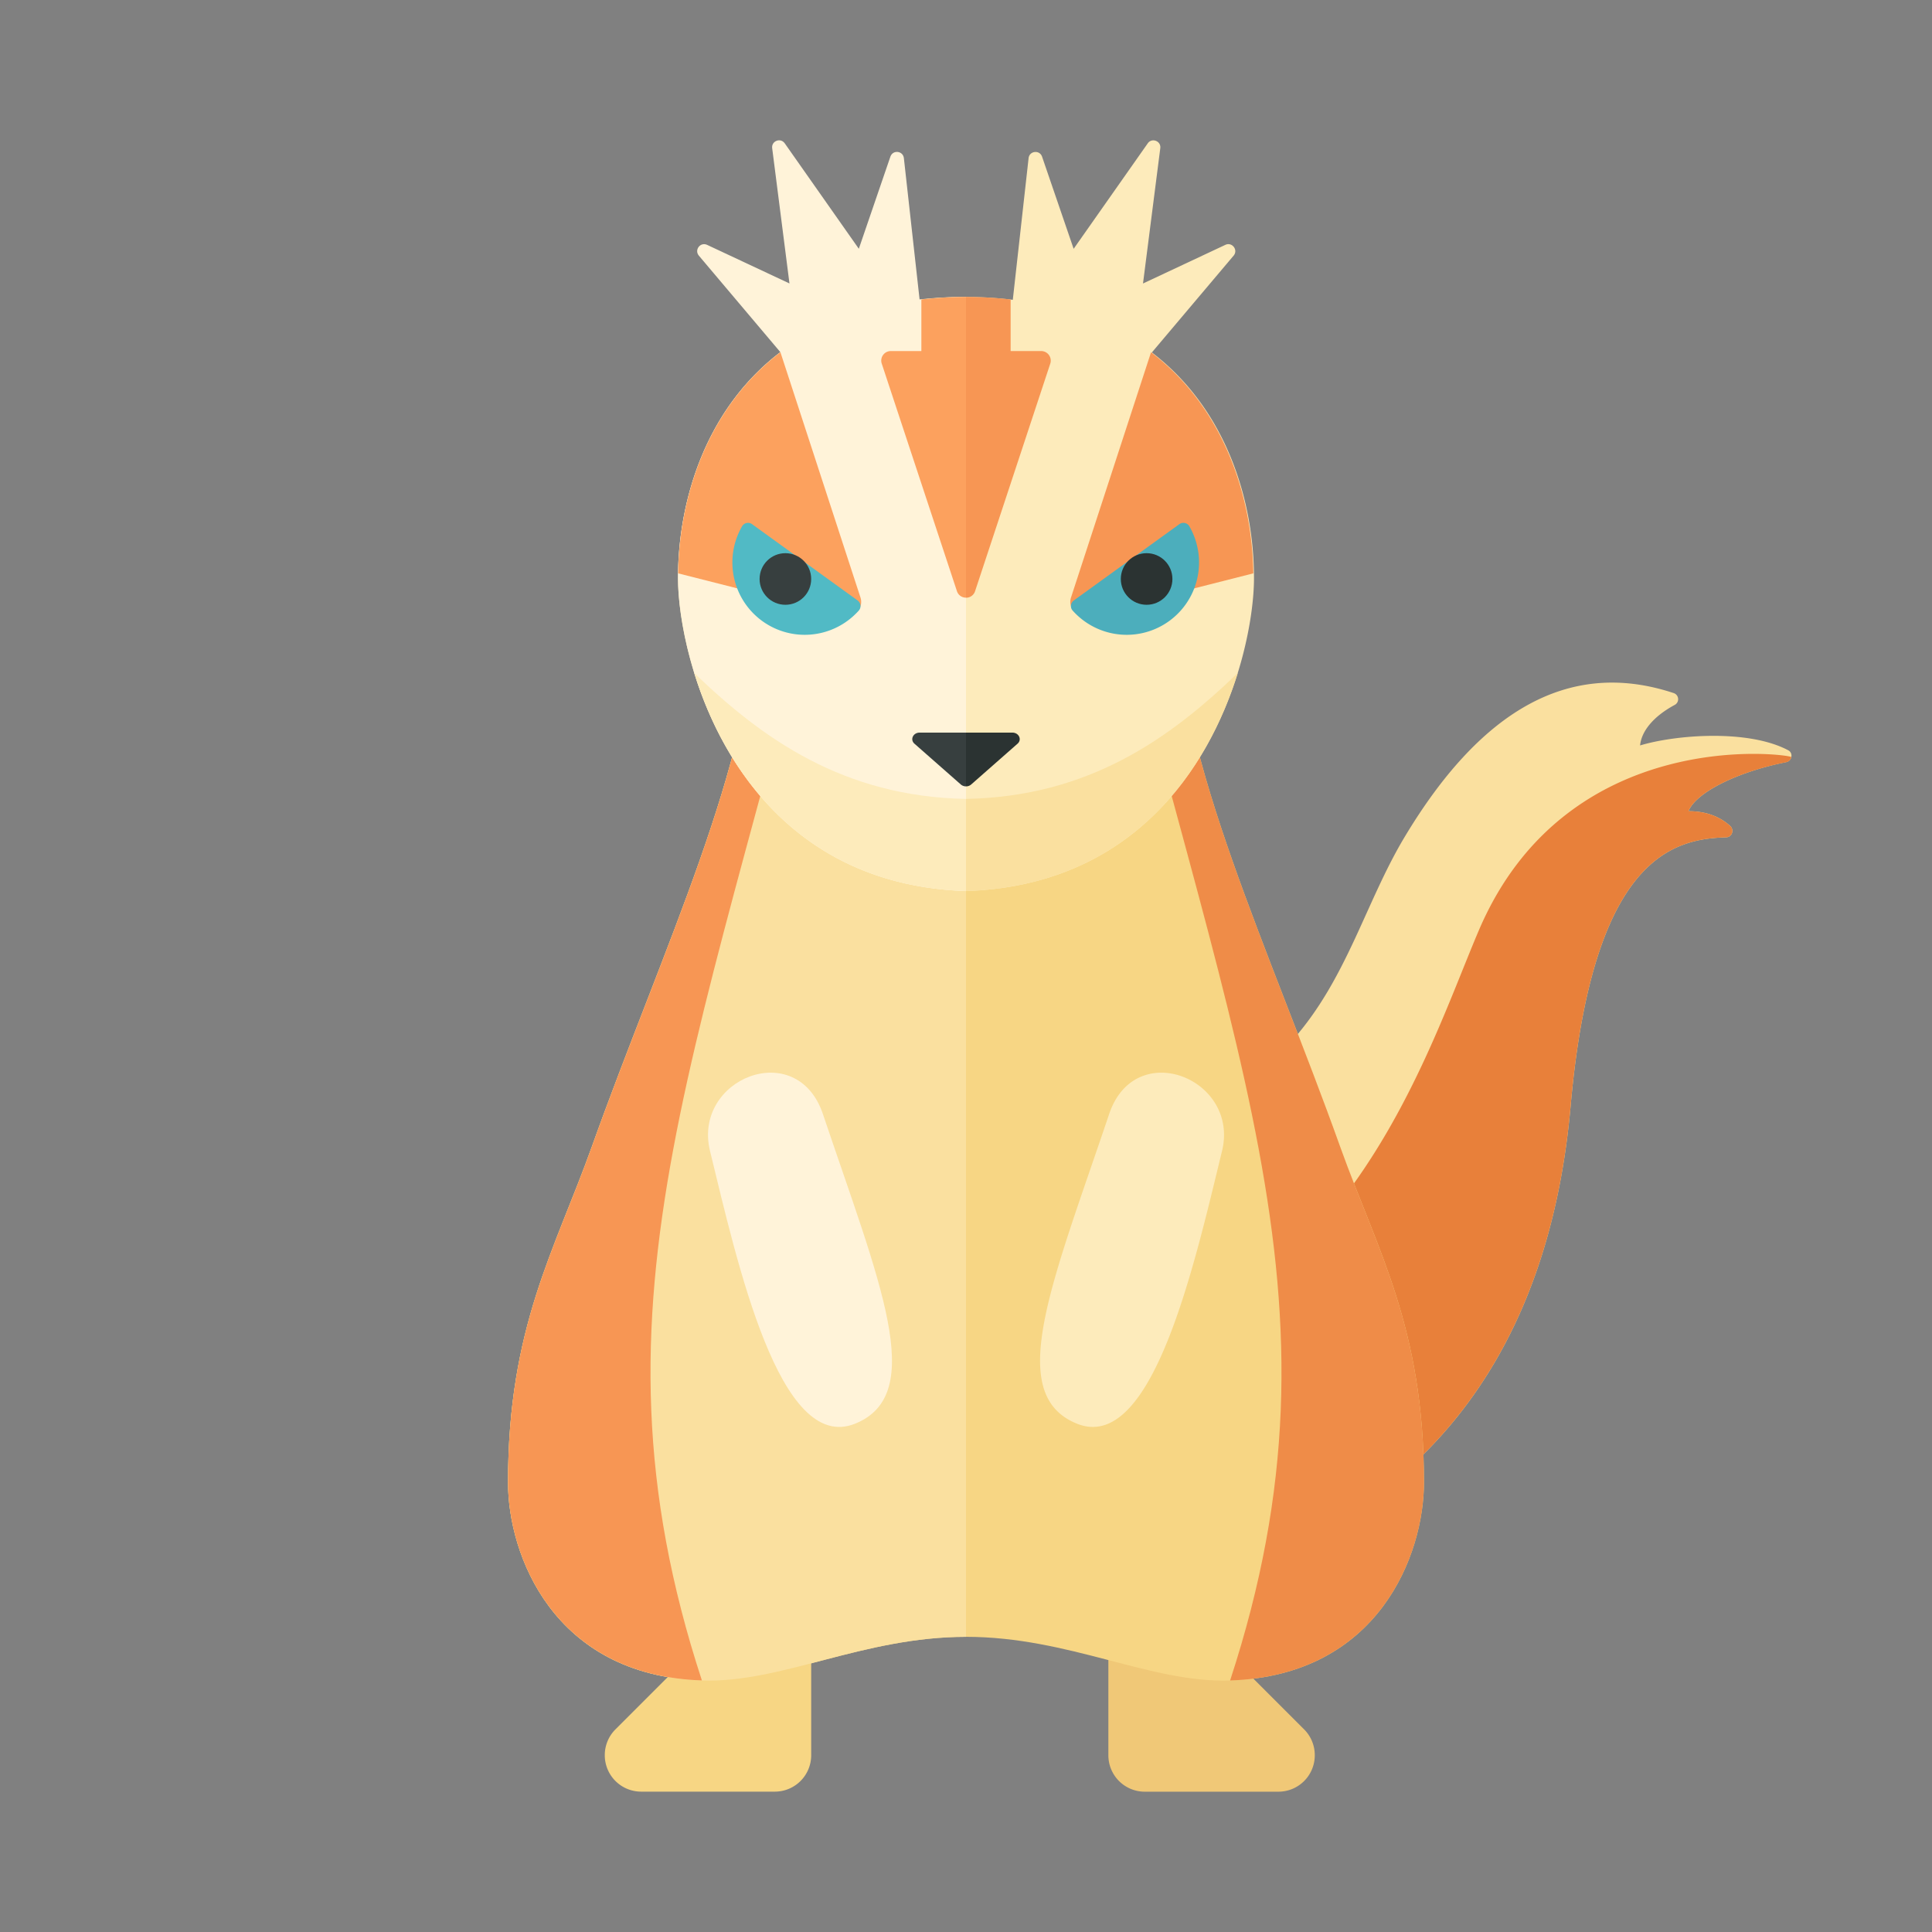<svg xmlns="http://www.w3.org/2000/svg" width="100%" height="100%" viewBox="-2.72 -2.72 37.44 37.44"><rect x="-2.72" y="-2.72" width="37.44" height="37.44" fill="#808080" stroke="none"/><path fill="#F0C877" d="M20.759 29l1.794 1.794a.706.706 0 01.206.499v.003a.705.705 0 01-.705.705h-2.59a.705.705 0 01-.705-.705V29h2z"/><path fill="#FAE09F" d="M30 13c.31 0 .582.084.806.283.086.076.042.219-.073.223-1.008.033-2.586.352-3.016 5.207C26.976 27.063 20.422 28.5 16 28.5v-9c7.034 0 6.989-3.481 8.5-6 1.434-2.391 3.142-3.475 5.214-2.789a.125.125 0 01.019.23c-.425.23-.644.516-.67.785.668-.203 2.084-.324 2.872.094.101.054.072.207-.04.229-.954.19-1.748.589-1.895.951z"/><path fill="#E8803A" d="M31.993 11.952a.125.125 0 01-.099.099c-.953.188-1.747.587-1.894.949.31 0 .582.084.806.283.086.076.042.219-.073.223-1.008.033-2.586.352-3.016 5.207C26.976 27.063 20.422 28.5 16 28.5V24c7.034 0 8.785-5.985 9.937-8.688 1.719-4.031 6.067-3.409 6.056-3.36z"/><path fill="#F7D684" d="M13 29v2.295a.705.705 0 01-.705.705h-2.59A.705.705 0 019 31.295v-.003c0-.187.074-.366.206-.498L11 29h2z"/><path fill="#F7D684" d="M23.25 19.5c-1.37-3.83-3.145-7.5-3.145-10.321 0-2.494-3.23-3.425-4.105-3.425s-4.105.931-4.105 3.425C11.895 12 10.12 15.67 8.75 19.5c-.721 2.016-1.625 3.5-1.625 6.508 0 1.397.875 3.742 3.757 3.838C12.431 29.898 14 29 16 29s3.569.898 5.118.846c2.882-.096 3.757-2.441 3.757-3.838 0-3.008-.904-4.492-1.625-6.508z"/><path fill="#FAE09F" d="M8.75 19.5c1.37-3.83 3.145-7.5 3.145-10.321 0-2.494 3.23-3.425 4.105-3.425V29c-2 0-3.569.898-5.118.846C8 29.75 7.125 27.405 7.125 26.008c0-3.008.904-4.492 1.625-6.508z"/><path fill="#F79654" d="M8.75 19.5c1.37-3.83 3.145-7.5 3.145-10.321 0-1.247.808-2.103 1.724-2.648-2.682 11.093-5.182 15.843-2.737 23.314-2.882-.095-3.757-2.44-3.757-3.837 0-3.008.904-4.492 1.625-6.508z"/><path fill="#EF8C48" d="M24.875 26.008c0 1.397-.875 3.742-3.757 3.838 2.445-7.471-.055-12.221-2.737-23.314.917.544 1.724 1.401 1.724 2.648 0 2.821 1.775 6.491 3.145 10.321.721 2.015 1.625 3.499 1.625 6.507z"/><path fill="#FFF3D9" d="M13.227 18.869c1.094 3.25 2.04 5.428.625 6-1.469.594-2.284-3.121-2.812-5.281-.345-1.406 1.682-2.217 2.187-.719z"/><path fill="#FDEBBB" d="M20.961 19.588c-.528 2.16-1.344 5.875-2.812 5.281-1.415-.572-.469-2.75.625-6 .504-1.498 2.531-.687 2.187.719zM19.602 4.11l1.584-1.876c.093-.11-.029-.27-.16-.209l-1.596.749.335-2.622c.018-.139-.163-.209-.243-.094l-1.436 2.044-.612-1.786c-.047-.136-.245-.114-.261.029l-.306 2.745A7.655 7.655 0 0016 3.034c-4.304 0-5.581 3.138-5.581 5.447 0 1.547 1.076 5.917 5.581 6.067 4.505-.15 5.581-4.521 5.581-6.067 0-1.46-.514-3.251-1.979-4.371z"/><path fill="#FFF3D9" d="M15.101 3.088L14.796.344c-.016-.143-.214-.165-.261-.029l-.612 1.786L12.487.057c-.081-.115-.261-.045-.243.094l.335 2.622-1.596-.748c-.131-.061-.253.098-.16.209l1.581 1.872c-1.469 1.12-1.985 2.912-1.985 4.374 0 1.547 1.076 5.917 5.581 6.067V3.034c-.318 0-.614.022-.899.054z"/><path fill="#FAE09F" d="M21.267 10.322c-.574 1.849-2.042 4.119-5.267 4.226v-1.786c2.376-.045 3.945-1.165 5.267-2.44z"/><path fill="#FCA15E" d="M10.422 8.391l3.212.815a.27.27 0 00.322-.344l-1.552-4.756c-1.44 1.098-1.962 2.84-1.982 4.285z"/><path fill="#FDEBBB" d="M16 12.762v1.786c-3.225-.107-4.693-2.377-5.267-4.226 1.322 1.275 2.891 2.395 5.267 2.44z"/><path fill="#51BAC5" d="M13.898 8.915c.063.045.078.137.026.195a1.402 1.402 0 01-2.261-1.635.133.133 0 01.193-.036l2.042 1.476z"/><circle cx="12.5" cy="8.5" r=".5" fill="#373F3F"/><path fill="#F79654" d="M21.568 8.391l-3.212.815a.27.27 0 01-.322-.344l1.552-4.756c1.44 1.098 1.962 2.84 1.982 4.285z"/><path fill="#4CAEBC" d="M18.091 8.915c-.063.045-.078.137-.026.195a1.402 1.402 0 002.261-1.635.133.133 0 00-.193-.036l-2.042 1.476z"/><circle cx="19.5" cy="8.5" r=".5" fill="#2B3332"/><path fill="#F79654" d="M17.457 4.083h-.592v-1A7.921 7.921 0 0016 3.034v5.829a.182.182 0 00.176-.127l1.457-4.409a.186.186 0 00-.176-.244z"/><path fill="#FCA15E" d="M15.135 3.083v1h-.592a.185.185 0 00-.176.243l1.457 4.409a.182.182 0 00.176.127V3.034c-.304 0-.59.019-.865.049z"/><path fill="#373F3F" d="M15.102 11.477c-.127 0-.191.135-.101.215l.898.79a.152.152 0 00.101.037v-1.042h-.898z"/><path fill="#2B3332" d="M16.999 11.692c.09-.079.026-.215-.101-.215H16v1.042a.15.15 0 00.101-.037l.898-.79z"/></svg>